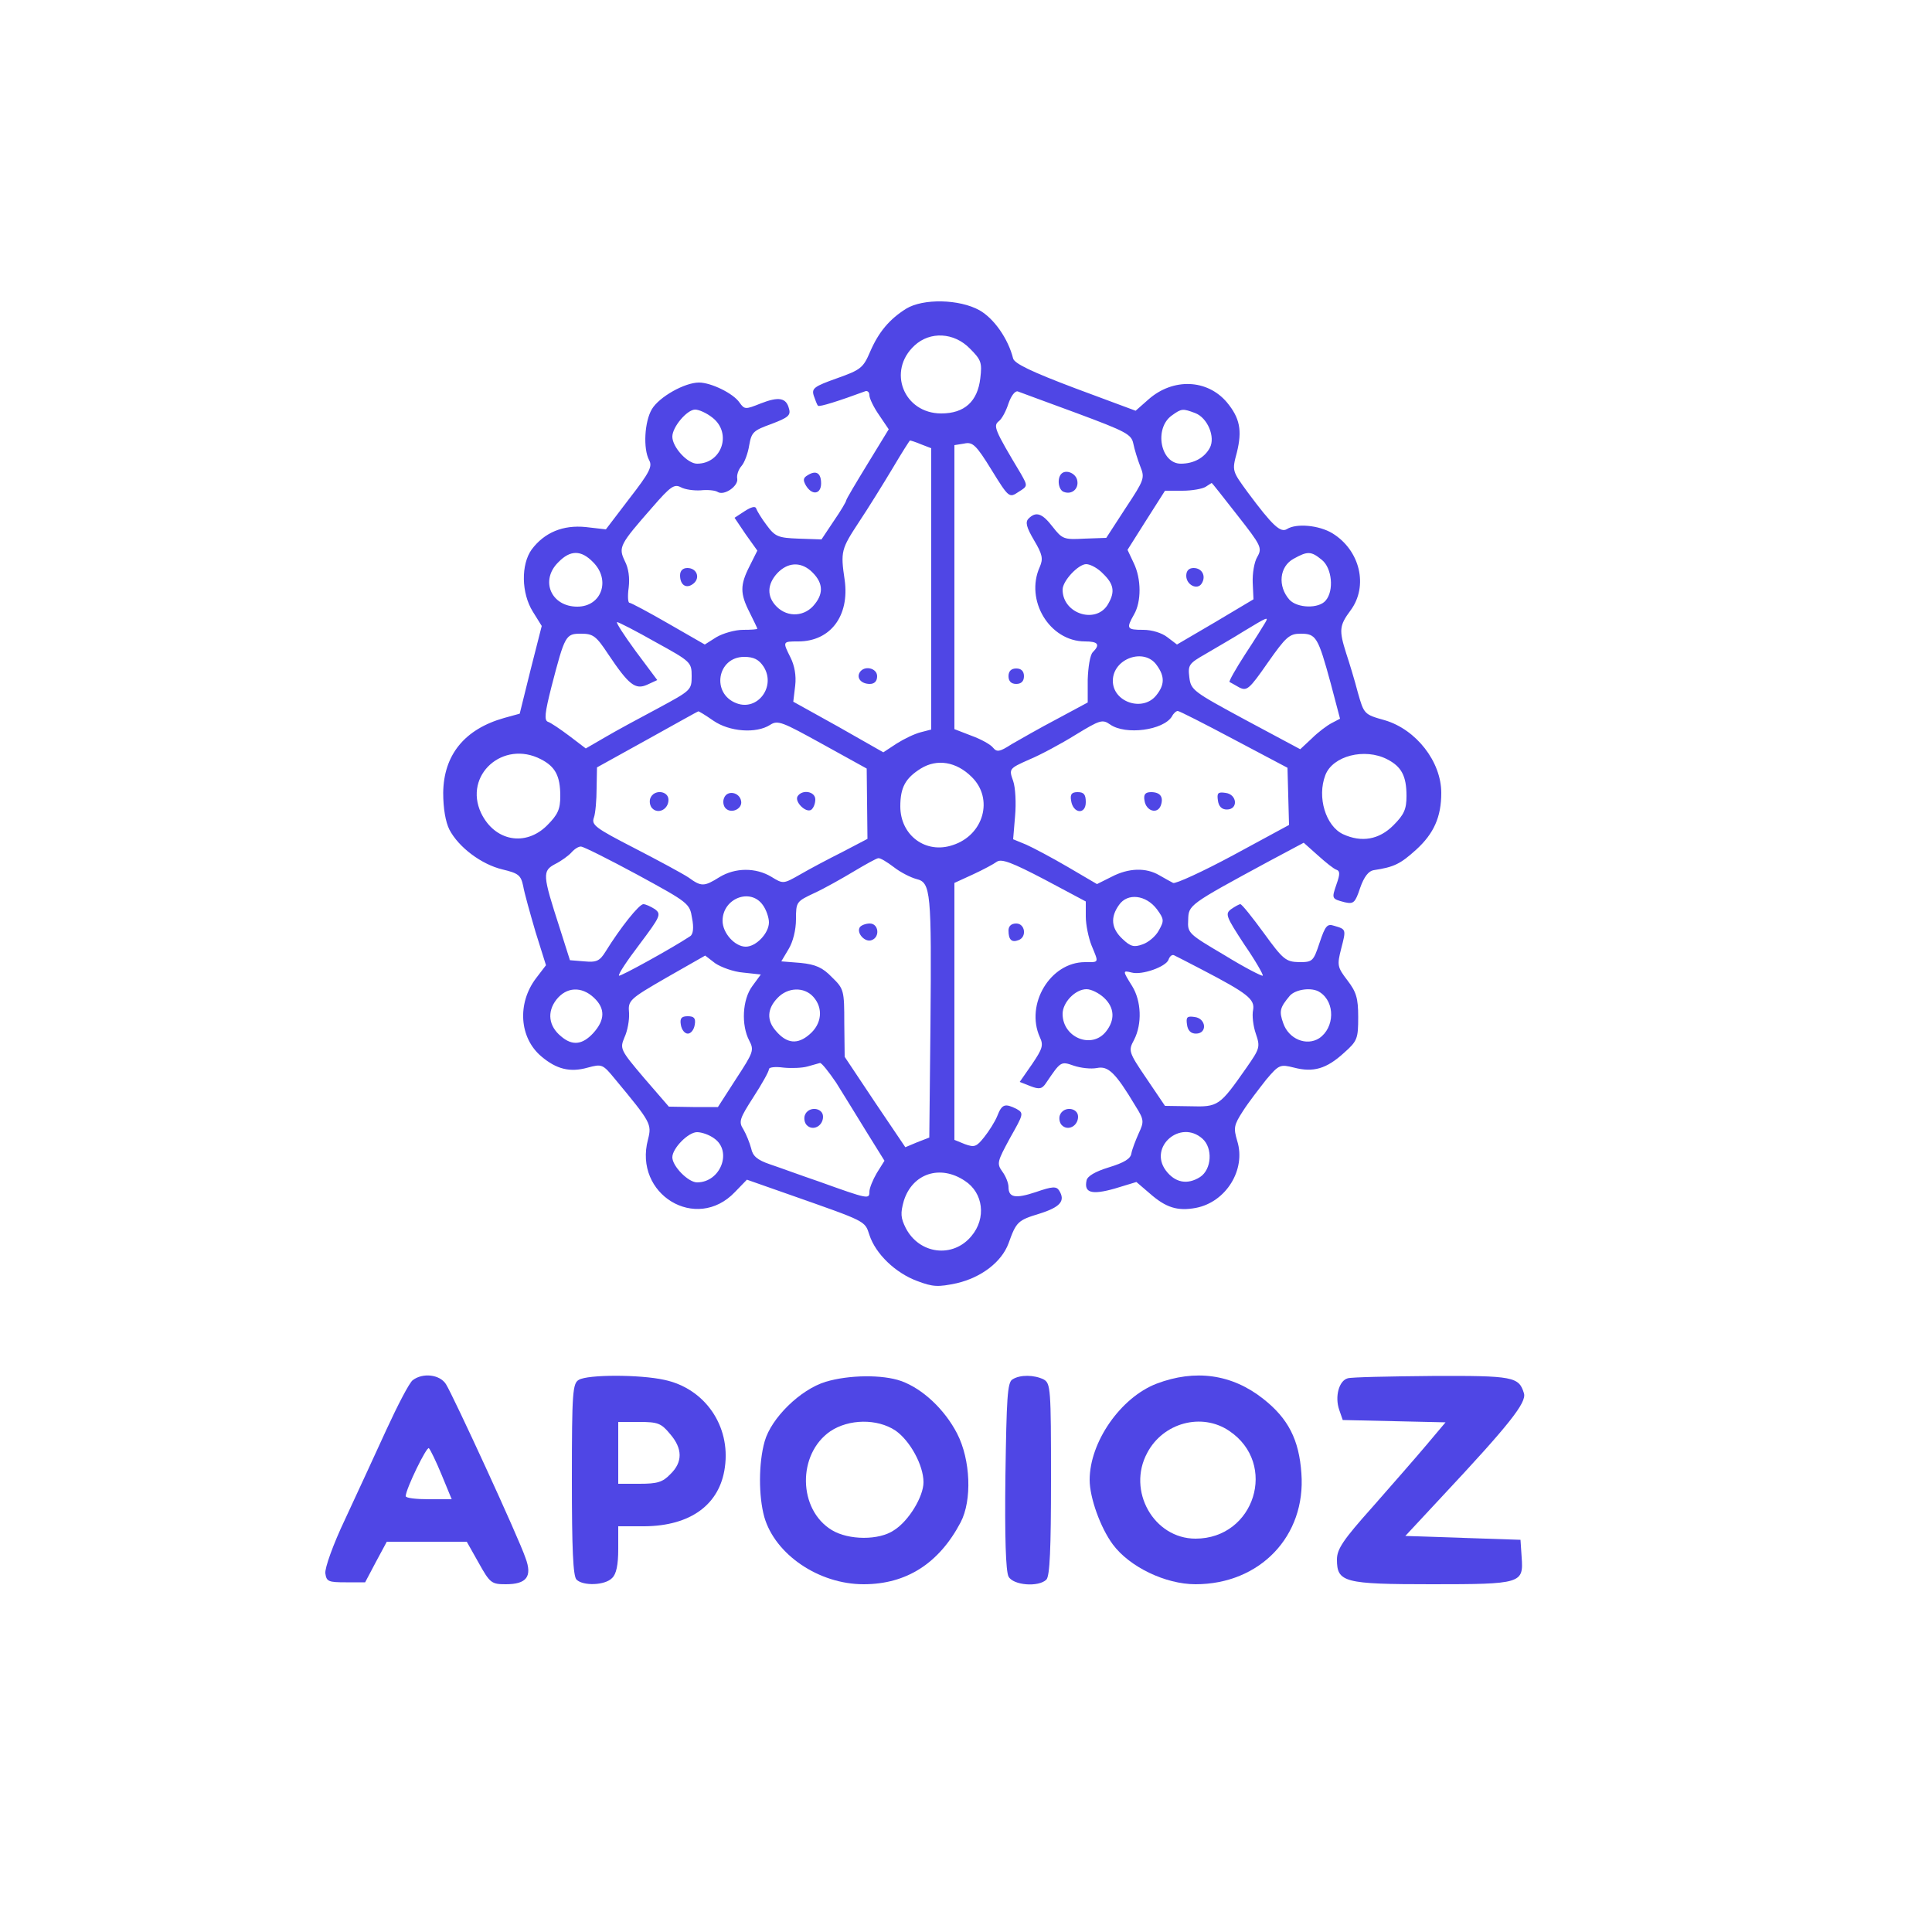 <svg width="500" height="500" xmlns="http://www.w3.org/2000/svg" preserveAspectRatio="xMidYMid meet" version="1.0">

 <g>
  <title>Layer 1</title>
  <g id="svg_1" fill="#000000" transform="translate(0 500) scale(0.1 -0.1)">
   <path fill="#4f46e5" id="svg_2" d="m2345,4201c-43,-27 -71,-60 -93,-111c-18,-42 -24,-47 -86,-69c-59,-21 -66,-26 -60,-45c4,-11 8,-23 11,-26c3,-4 56,13 121,37c6,3 12,-1 12,-10c0,-8 11,-31 25,-51l25,-37l-55,-90c-30,-49 -55,-91 -55,-94c0,-3 -14,-27 -32,-53l-32,-48l-59,2c-53,2 -61,5 -83,35c-13,17 -25,37 -27,43c-2,7 -13,4 -30,-7l-26,-17l29,-43l30,-42l-20,-40c-25,-49 -25,-71 0,-120c11,-22 20,-41 20,-42c0,-2 -17,-3 -37,-3c-21,0 -52,-9 -69,-19l-30,-19l-94,54c-52,30 -97,54 -101,54c-4,0 -5,18 -2,39c3,25 0,50 -10,69c-17,36 -14,42 72,140c46,53 56,60 73,51c11,-6 34,-9 51,-8c18,2 38,0 44,-4c17,-11 54,15 51,34c-2,9 3,24 11,33c8,9 17,34 20,54c6,34 11,38 58,55c42,16 50,22 45,39c-7,29 -27,32 -73,14c-40,-16 -42,-16 -55,2c-16,24 -74,52 -105,52c-37,0 -103,-37 -122,-69c-19,-32 -23,-102 -7,-132c9,-16 1,-32 -51,-99l-61,-80l-52,6c-59,6 -107,-14 -140,-58c-28,-39 -27,-113 3,-161l23,-37l-29,-114l-28,-113l-40,-11c-103,-29 -157,-96 -158,-194c0,-40 6,-75 16,-95c24,-46 83,-90 137,-103c42,-10 48,-15 54,-43c3,-18 18,-71 32,-119l27,-86l-26,-34c-49,-65 -43,-154 14,-202c39,-33 74,-42 120,-29c37,10 39,9 71,-30c93,-112 95,-116 85,-156c-38,-142 125,-241 225,-136l31,32l111,-39c199,-70 194,-67 206,-104c16,-49 67,-98 123,-119c42,-16 55,-16 103,-6c64,15 116,55 134,103c20,56 24,60 80,77c54,17 68,33 51,60c-7,11 -17,11 -60,-4c-54,-18 -71,-14 -71,13c0,10 -7,28 -16,40c-15,21 -13,26 20,87c35,62 36,64 17,75c-30,15 -38,13 -50,-18c-6,-15 -22,-40 -34,-55c-20,-25 -25,-27 -50,-18l-27,11l0,332l0,333l48,22c26,12 54,27 62,33c12,8 39,-2 123,-46l107,-57l0,-39c0,-21 7,-55 15,-75c19,-46 20,-43 -17,-43c-90,0 -155,-109 -117,-194c10,-21 7,-30 -20,-70l-32,-46l28,-11c23,-9 30,-7 40,8c38,56 38,57 72,45c18,-6 44,-9 60,-6c29,6 48,-12 100,-99c22,-35 22,-40 8,-70c-8,-18 -17,-41 -19,-52c-2,-14 -19,-24 -58,-36c-36,-11 -56,-23 -58,-34c-7,-32 13,-38 73,-21l56,17l35,-30c41,-36 71,-46 119,-37c78,15 130,99 107,173c-10,34 -9,41 15,78c14,22 42,58 60,81c33,39 36,40 72,31c50,-13 84,-3 129,38c35,31 37,37 37,93c0,49 -5,65 -28,95c-26,34 -27,39 -16,82c13,50 13,50 -18,59c-18,6 -23,1 -38,-44c-16,-48 -18,-50 -53,-50c-34,1 -41,6 -91,75c-30,41 -57,75 -61,75c-3,0 -14,-6 -24,-13c-16,-12 -13,-19 34,-91c29,-42 50,-79 48,-81c-2,-2 -47,21 -99,53c-93,55 -96,57 -94,91c1,39 0,39 209,152l90,48l37,-33c20,-18 41,-35 48,-37c9,-3 9,-12 0,-37c-13,-38 -13,-38 21,-47c23,-5 27,-2 40,37c10,29 22,44 35,46c53,8 69,16 110,53c46,42 65,85 65,147c0,81 -65,164 -146,188c-54,15 -54,16 -70,72c-8,31 -22,77 -30,101c-19,60 -18,72 11,111c47,63 25,156 -47,200c-35,21 -93,26 -117,11c-17,-11 -38,9 -102,95c-40,55 -41,55 -28,103c14,57 8,89 -26,130c-51,60 -139,63 -202,8l-34,-30l-156,58c-114,43 -157,64 -161,77c-13,52 -50,104 -87,125c-52,29 -146,31 -190,4zm165,-103c29,-29 32,-36 27,-77c-7,-60 -41,-91 -101,-91c-97,0 -141,110 -69,176c40,37 102,34 143,-8zm276,-167c129,-48 142,-55 147,-79c3,-15 11,-41 18,-59c12,-30 11,-34 -38,-108l-50,-77l-57,-2c-53,-3 -57,-1 -82,31c-27,35 -43,40 -62,21c-9,-9 -6,-22 14,-56c22,-37 24,-48 15,-69c-39,-86 25,-193 117,-193c34,0 40,-8 20,-28c-7,-7 -12,-39 -13,-71l0,-59l-80,-43c-44,-23 -96,-53 -117,-65c-31,-20 -38,-21 -48,-9c-6,8 -31,22 -56,31l-44,17l0,367l0,368l25,4c22,5 31,-3 71,-68c45,-73 46,-73 70,-57c24,15 24,15 6,47c-69,115 -72,124 -57,136c8,6 19,27 25,46c7,20 17,33 24,31c6,-2 75,-28 152,-56zm-942,-12c51,-40 24,-119 -40,-119c-25,0 -64,43 -64,70c0,25 38,70 59,70c10,0 30,-9 45,-21zm1249,12c32,-12 53,-62 38,-90c-14,-26 -42,-41 -75,-41c-53,0 -70,92 -23,125c25,18 28,18 60,6zm-709,-81l26,-10l0,-364l0,-364l-27,-7c-16,-4 -43,-17 -62,-29l-35,-23l-116,66l-117,65l5,42c3,26 -2,52 -12,72c-21,42 -21,42 20,42c83,0 133,66 120,159c-11,74 -9,80 37,150c24,36 63,99 87,139c23,39 44,72 45,72c2,0 15,-4 29,-10zm818,-183c62,-79 65,-85 52,-108c-8,-13 -13,-43 -12,-67l2,-43l-99,-59l-99,-58l-25,19c-14,11 -40,19 -62,19c-43,0 -45,3 -24,40c19,33 19,92 -1,133l-16,34l48,76l49,77l45,0c25,0 52,5 60,10c8,5 15,10 16,10c1,0 30,-37 66,-83zm-1667,-122c46,-46 22,-115 -41,-115c-68,0 -97,68 -49,115c31,32 59,32 90,0zm1886,6c26,-21 32,-79 10,-105c-18,-22 -74,-20 -94,2c-31,35 -26,86 11,106c36,20 45,20 73,-3zm-1323,-28c31,-28 35,-56 11,-86c-25,-33 -70,-36 -99,-7c-26,26 -25,58 2,87c26,27 58,30 86,6zm757,-8c27,-26 31,-46 14,-76c-29,-56 -119,-29 -119,35c0,23 41,66 61,66c11,0 31,-11 44,-25zm419,-127c-4,-7 -27,-44 -52,-82c-24,-37 -42,-69 -40,-71c2,-1 13,-7 25,-14c20,-10 26,-5 74,64c47,67 56,75 85,75c40,0 45,-8 78,-129l24,-91l-21,-11c-12,-6 -36,-24 -52,-40l-30,-28l-142,76c-135,73 -141,77 -145,110c-4,32 -1,36 41,60c25,15 71,41 101,60c61,37 64,38 54,21zm-1577,-50c91,-50 93,-52 93,-88c0,-36 -2,-37 -87,-83c-49,-26 -110,-59 -137,-75l-50,-29l-42,32c-24,18 -49,35 -56,37c-10,4 -8,23 9,90c35,135 37,138 77,138c31,0 39,-6 70,-53c53,-79 70,-93 101,-79l26,12l-56,75c-30,41 -52,75 -48,75c4,0 49,-23 100,-52zm279,-63c33,-51 -15,-116 -70,-95c-66,25 -50,120 20,120c25,0 38,-7 50,-25zm1018,3c21,-29 20,-51 -2,-78c-35,-43 -112,-17 -112,38c0,58 82,87 114,40zm-1148,-143c42,-29 111,-34 147,-11c20,13 31,8 136,-50l114,-63l1,-91l1,-91l-65,-34c-36,-18 -85,-44 -109,-58c-44,-25 -44,-25 -75,-6c-40,24 -93,24 -134,-1c-40,-25 -47,-25 -80,-1c-15,10 -78,44 -140,76c-101,52 -112,60 -105,79c4,11 7,46 7,76l1,54l130,72c72,40 131,73 132,73c1,1 19,-10 39,-24zm1348,-49l138,-73l2,-74l2,-74l-144,-78c-80,-43 -150,-75 -156,-72c-6,3 -22,12 -36,20c-34,20 -79,19 -123,-4l-38,-19l-75,44c-41,24 -90,50 -108,58l-34,14l5,60c3,33 1,74 -5,91c-11,31 -11,32 41,55c29,12 83,41 120,64c64,39 70,41 90,27c40,-28 138,-15 160,21c4,8 11,14 15,14c4,0 69,-33 146,-74zm-1794,-51c37,-19 50,-43 50,-95c0,-34 -6,-48 -34,-76c-56,-56 -136,-41 -171,32c-46,98 57,190 155,139zm2190,0c37,-19 50,-43 50,-95c0,-34 -6,-48 -34,-76c-37,-37 -82,-45 -130,-23c-45,21 -68,96 -46,153c19,50 102,71 160,41zm-1075,-46c57,-56 31,-150 -49,-176c-70,-24 -136,25 -136,100c0,49 13,73 53,98c42,26 92,18 132,-22zm-865,-253c132,-72 135,-74 141,-112c5,-25 3,-42 -5,-47c-45,-30 -181,-105 -184,-102c-3,3 21,39 53,81c54,72 57,78 40,91c-11,7 -24,13 -30,13c-11,0 -59,-60 -98,-123c-15,-24 -23,-28 -55,-25l-37,3l-27,85c-44,136 -45,146 -11,164c16,8 35,22 42,30c8,9 19,16 25,15c6,0 72,-33 146,-73zm663,20c18,-14 44,-27 59,-31c37,-9 39,-33 36,-379l-3,-290l-31,-12l-31,-13l-79,117l-78,117l-1,87c0,85 -1,89 -32,119c-24,25 -42,33 -81,37l-50,4l19,32c11,18 19,49 19,77c0,45 1,46 48,68c26,12 72,38 102,56c30,18 59,34 63,34c5,1 23,-10 40,-23zm-339,-98c9,-12 16,-33 16,-45c0,-28 -33,-63 -60,-63c-28,0 -60,35 -60,67c0,58 72,86 104,41zm1020,-11c19,-26 19,-30 5,-55c-8,-15 -27,-31 -42,-36c-22,-8 -31,-6 -52,14c-29,27 -32,56 -9,88c22,32 70,26 98,-11zm-1071,-164l46,-5l-22,-30c-26,-35 -29,-101 -8,-141c13,-25 11,-30 -34,-99l-47,-73l-64,0l-63,1l-64,74c-62,73 -63,76 -51,105c8,17 13,45 12,63c-3,33 0,36 97,92l100,57l26,-20c15,-10 47,-22 72,-24zm1187,8c119,-62 138,-77 133,-105c-3,-13 0,-41 7,-61c12,-35 10,-39 -24,-88c-70,-100 -73,-102 -146,-100l-65,1l-48,71c-47,69 -47,72 -32,100c21,41 19,100 -5,139c-25,40 -25,41 -1,35c27,-7 88,15 95,33c3,9 9,14 14,12c4,-2 36,-18 72,-37zm-1573,-73c30,-28 29,-58 -2,-92c-28,-30 -54,-33 -83,-8c-32,26 -37,63 -12,95c26,33 65,35 97,5zm568,2c26,-29 22,-70 -10,-97c-31,-27 -59,-24 -87,9c-24,27 -23,57 4,85c26,28 69,30 93,3zm752,-2c28,-26 29,-58 5,-88c-37,-46 -112,-15 -112,46c0,30 33,64 62,64c12,0 32,-10 45,-22zm559,14c40,-26 38,-92 -2,-119c-33,-21 -79,-2 -93,39c-11,31 -9,40 17,71c15,17 58,23 78,9zm-1252,-234c18,-29 54,-87 79,-128l46,-74l-20,-32c-10,-17 -19,-39 -19,-48c0,-20 -2,-20 -130,26c-47,16 -104,37 -128,45c-32,11 -44,21 -48,41c-4,15 -13,37 -20,49c-13,20 -10,28 26,84c22,34 40,66 40,72c0,5 16,7 38,4c20,-2 48,-1 62,3c14,4 28,8 32,9c4,1 23,-23 42,-51zm-316,-144c48,-33 17,-114 -44,-114c-23,0 -64,42 -64,65c0,23 41,65 64,65c12,0 32,-7 44,-16zm1264,-1c27,-24 24,-79 -6,-99c-33,-21 -65,-15 -89,17c-45,61 38,133 95,82zm-615,-109c48,-31 56,-97 17,-143c-48,-58 -135,-47 -170,21c-13,26 -14,38 -5,70c22,71 94,95 158,52z"/>
   <path fill="#4f46e5" id="svg_3" d="m2747,3774c-12,-12 -8,-42 6,-47c21,-8 39,8 35,29c-3,19 -29,30 -41,18z"/>
   <path fill="#4f46e5" id="svg_4" d="m2610,3250c0,-13 7,-20 20,-20c13,0 20,7 20,20c0,13 -7,20 -20,20c-13,0 -20,-7 -20,-20z"/>
   <path fill="#4f46e5" id="svg_5" d="m2225,3260c-9,-15 4,-30 26,-30c12,0 19,7 19,20c0,21 -33,29 -45,10z"/>
   <path fill="#4f46e5" id="svg_6" d="m3070,3510c0,-24 29,-38 40,-20c12,19 1,40 -21,40c-12,0 -19,-7 -19,-20z"/>
   <path fill="#4f46e5" id="svg_7" d="m1683,2934c-3,-8 -1,-20 5,-26c16,-16 42,-2 42,22c0,24 -38,28 -47,4z"/>
   <path fill="#4f46e5" id="svg_8" d="m1874,2935c-4,-9 -2,-21 4,-27c15,-15 44,-1 40,19c-4,23 -36,29 -44,8z"/>
   <path fill="#4f46e5" id="svg_9" d="m2064,2939c-8,-14 21,-43 35,-35c6,4 11,16 11,27c0,21 -34,27 -46,8z"/>
   <path fill="#4f46e5" id="svg_10" d="m2772,2928c5,-34 38,-37 38,-4c0,20 -5,26 -21,26c-15,0 -20,-5 -17,-22z"/>
   <path fill="#4f46e5" id="svg_11" d="m2962,2928c4,-27 33,-36 42,-13c8,22 -1,35 -25,35c-15,0 -20,-6 -17,-22z"/>
   <path fill="#4f46e5" id="svg_12" d="m3152,2928c2,-15 10,-23 23,-23c30,0 27,39 -3,43c-20,3 -23,0 -20,-20z"/>
   <path fill="#4f46e5" id="svg_13" d="m2225,2600c-9,-15 14,-40 31,-33c22,8 18,43 -5,43c-11,0 -23,-5 -26,-10z"/>
   <path fill="#4f46e5" id="svg_14" d="m1762,2348c2,-13 10,-23 18,-23c8,0 16,10 18,23c3,17 -2,22 -18,22c-16,0 -21,-5 -18,-22z"/>
   <path fill="#4f46e5" id="svg_15" d="m3072,2348c2,-15 10,-23 23,-23c30,0 27,39 -3,43c-20,3 -23,0 -20,-20z"/>
   <path fill="#4f46e5" id="svg_16" d="m2083,2114c-3,-8 -1,-20 5,-26c16,-16 42,-2 42,22c0,24 -38,28 -47,4z"/>
   <path fill="#4f46e5" id="svg_17" d="m2090,3770c-12,-7 -12,-13 -4,-27c16,-26 39,-22 39,6c0,27 -13,35 -35,21z"/>
   <path fill="#4f46e5" id="svg_18" d="m1760,3511c0,-26 17,-36 35,-21c18,15 8,40 -16,40c-12,0 -19,-7 -19,-19z"/>
   <path fill="#4f46e5" id="svg_19" d="m2610,2592c0,-24 8,-32 26,-25c22,8 17,43 -6,43c-13,0 -20,-7 -20,-18z"/>
   <path fill="#4f46e5" id="svg_20" d="m2743,2114c-3,-8 -1,-20 5,-26c16,-16 42,-2 42,22c0,24 -38,28 -47,4z"/>
   <path fill="#4f46e5" id="svg_21" d="m1068,1428c-9,-7 -39,-65 -68,-128c-29,-63 -77,-168 -107,-232c-31,-65 -53,-127 -51,-140c3,-21 8,-23 53,-23l50,0l28,53l28,52l104,0l103,0l31,-55c29,-52 33,-55 70,-55c54,0 69,20 51,68c-17,51 -188,422 -206,450c-16,25 -60,30 -86,10zm75,-245l26,-63l-59,0c-33,0 -60,3 -60,8c0,18 55,131 60,124c4,-4 19,-35 33,-69z"/>
   <path fill="#4f46e5" id="svg_22" d="m1498,1429c-16,-9 -18,-32 -18,-257c0,-180 3,-251 12,-260c17,-17 74,-15 92,4c11,10 16,34 16,75l0,59l68,0c119,1 195,56 208,153c15,107 -52,204 -157,226c-63,14 -198,14 -221,0zm236,-140c33,-38 33,-73 1,-104c-20,-21 -34,-25 -80,-25l-55,0l0,80l0,80l54,0c48,0 57,-3 80,-31z"/>
   <path fill="#4f46e5" id="svg_23" d="m2137,1424c-66,-20 -141,-94 -158,-154c-16,-56 -16,-142 -1,-196c28,-97 141,-174 257,-174c111,0 195,54 251,160c30,57 26,162 -9,230c-32,62 -89,116 -145,136c-48,17 -135,16 -195,-2zm180,-126c38,-26 73,-90 73,-134c0,-37 -38,-100 -76,-124c-39,-27 -118,-26 -161,0c-88,53 -90,197 -4,256c48,32 121,33 168,2z"/>
   <path fill="#4f46e5" id="svg_24" d="m2620,1430c-13,-8 -15,-49 -18,-249c-2,-159 1,-247 8,-261c12,-23 78,-28 98,-8c9,9 12,80 12,260c0,234 -1,248 -19,258c-24,12 -61,13 -81,0z"/>
   <path fill="#4f46e5" id="svg_25" d="m2993,1419c-93,-36 -173,-151 -173,-249c0,-46 28,-124 60,-167c43,-58 136,-103 214,-103c167,0 286,125 274,287c-6,87 -34,142 -99,193c-81,64 -176,77 -276,39zm188,-122c127,-85 66,-279 -87,-279c-108,0 -178,124 -125,222c41,78 141,105 212,57z"/>
   <path fill="#4f46e5" id="svg_26" d="m3488,1433c-23,-6 -34,-48 -22,-82l9,-26l133,-3l133,-3l-48,-57c-26,-31 -90,-104 -140,-161c-77,-86 -93,-110 -93,-137c0,-59 18,-64 245,-64c233,0 238,2 233,70l-3,45l-149,5l-149,5l94,101c175,187 220,244 213,268c-13,43 -27,46 -238,45c-111,-1 -209,-3 -218,-6z"/>
  </g>
 </g>
</svg>